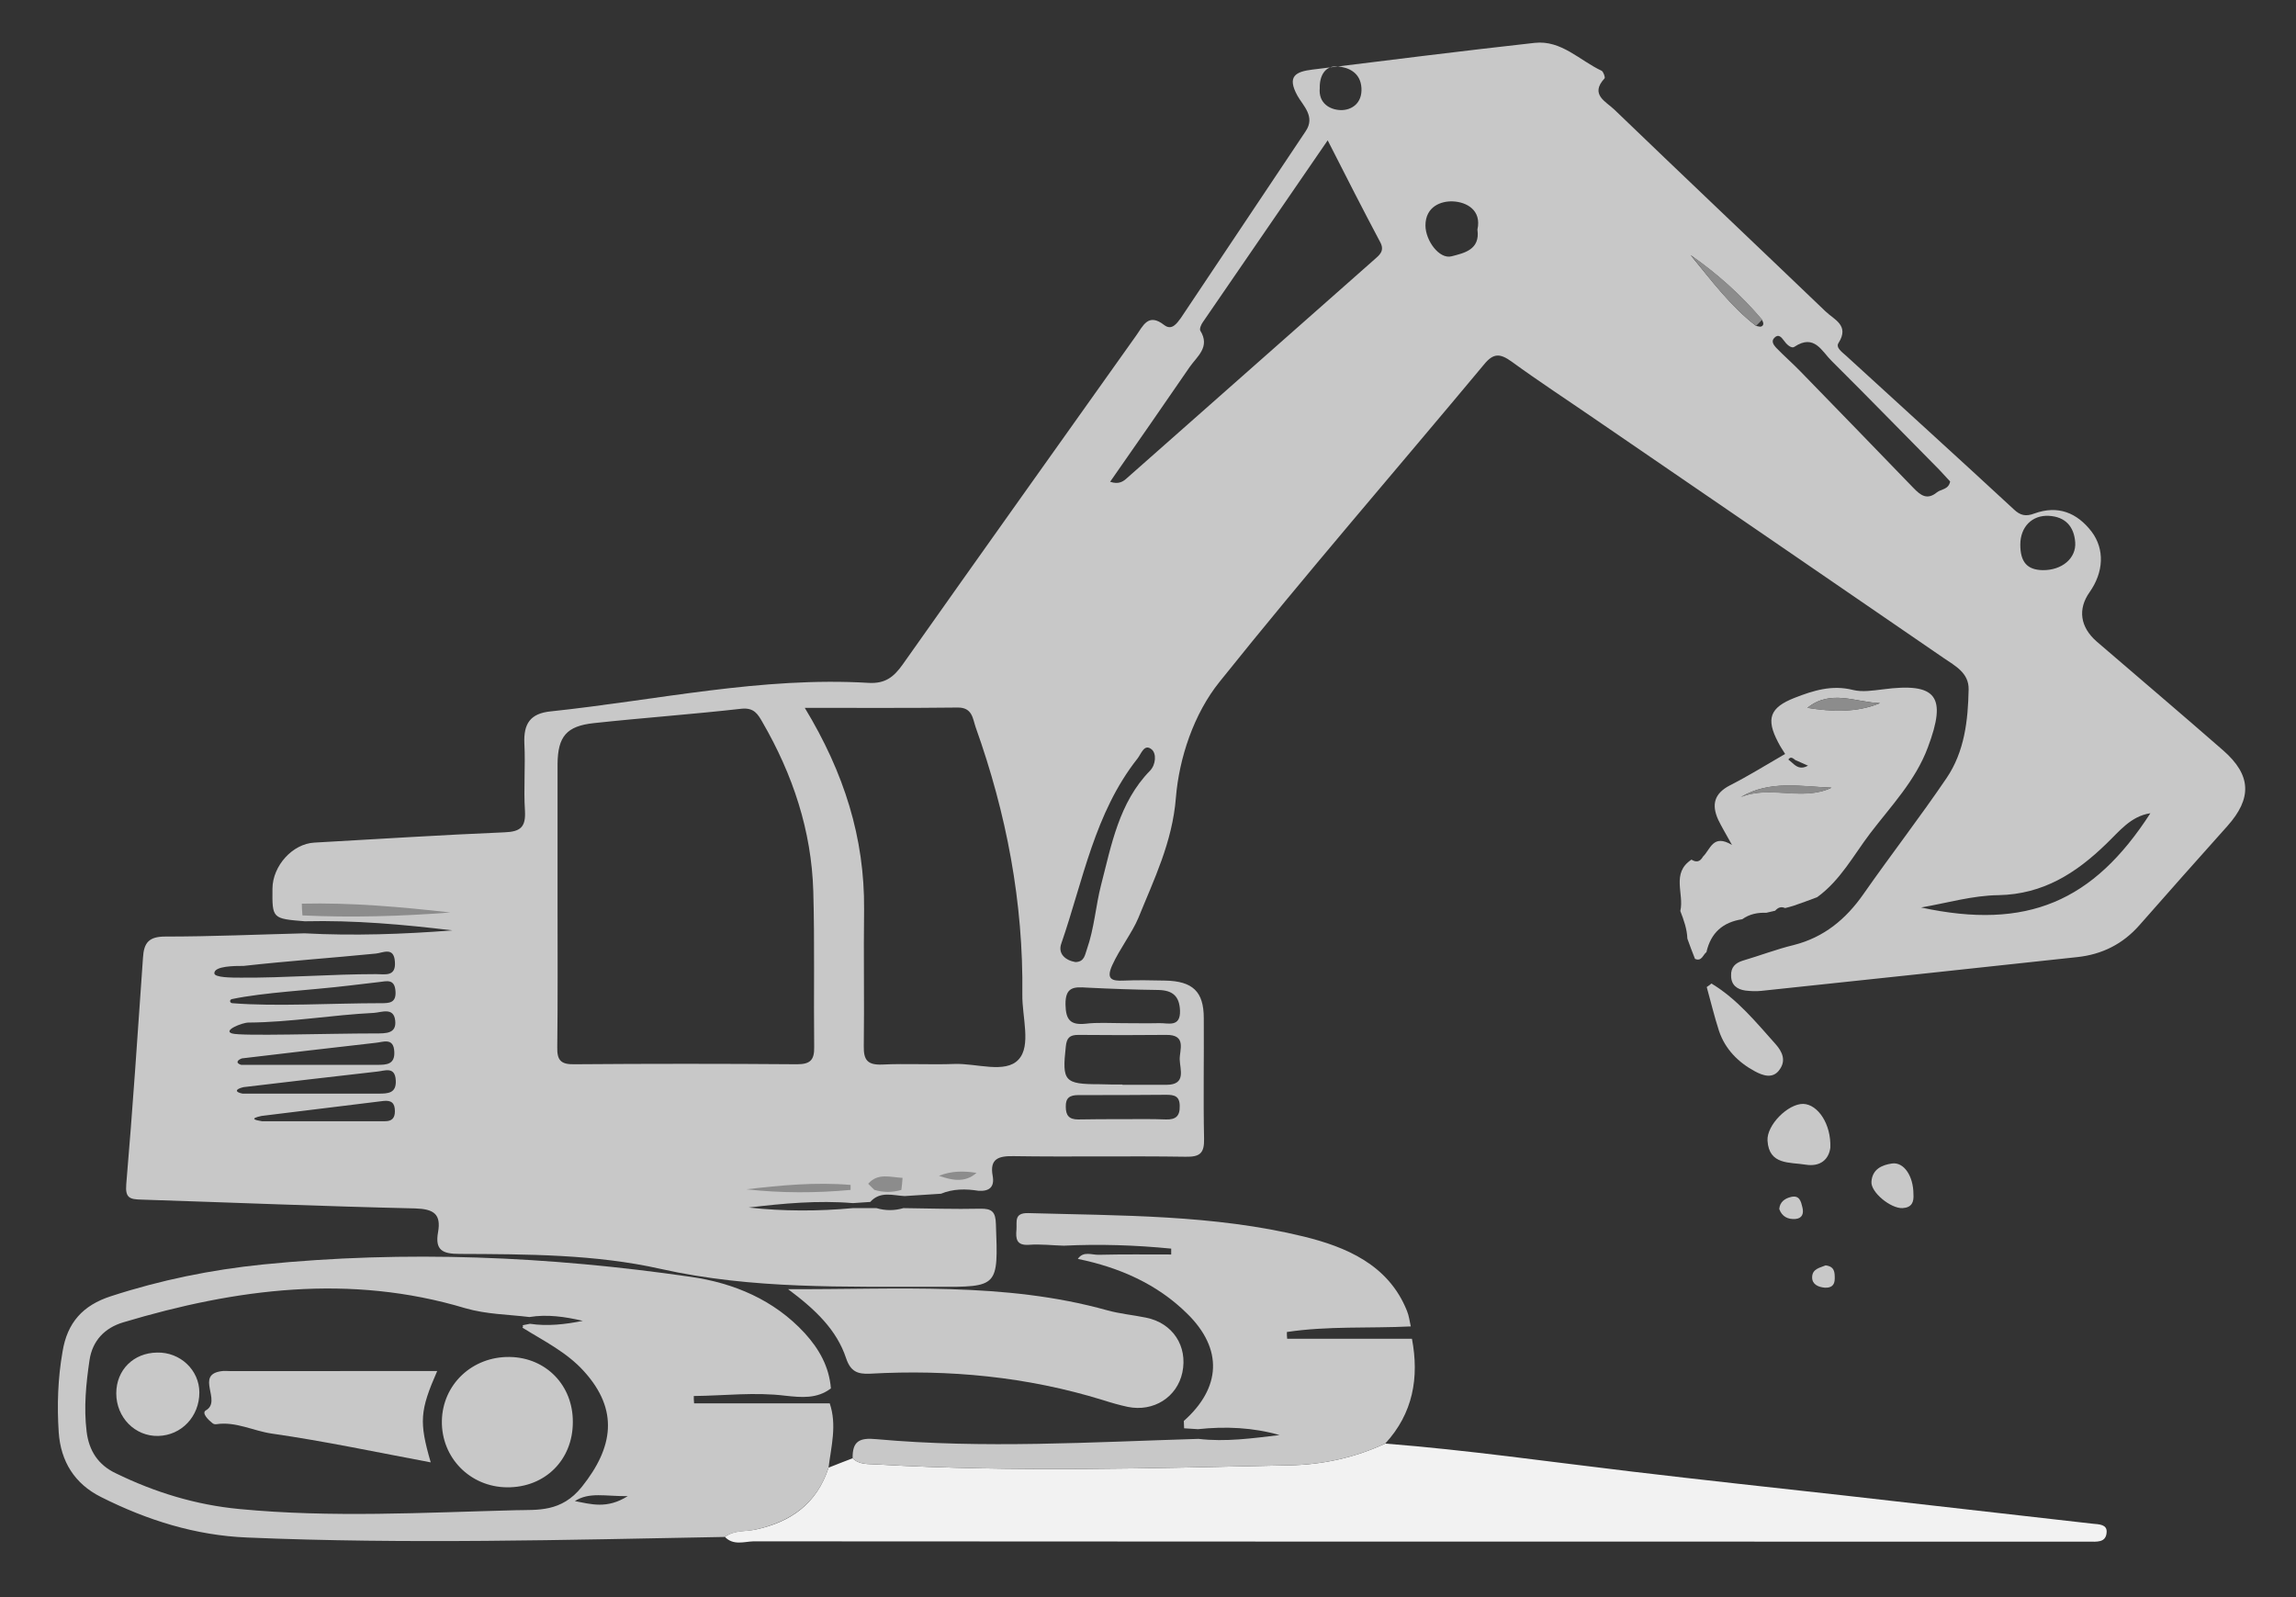 <?xml version="1.0" encoding="utf-8"?>
<!-- Generator: Adobe Illustrator 24.1.2, SVG Export Plug-In . SVG Version: 6.00 Build 0)  -->
<svg version="1.1" id="Layer_1" xmlns="http://www.w3.org/2000/svg" xmlns:xlink="http://www.w3.org/1999/xlink" x="0px" y="0px"
	 viewBox="0 0 782 544" style="enable-background:new 0 0 782 544;" xml:space="preserve">
<rect x="0" y="0" width="782" height="544" fill="#333333" stroke="none"/>
<style type="text/css">
	.st0{fill:#F2F2F2;}
	.st1{fill:#C8C8C8;}
	.st2{fill:#8C8C8C;}
</style>
<g>
	<path class="st0" d="M246.9,523.5c3.1-2.4,7-1.8,10.4-2.5c12.2-2.6,20.9-8.9,24.9-21.1c2.7-1.1,5.4-2.1,8.2-3.2
		c2.3,2.3,5.4,1.9,8.2,2.1c46.8,2.7,93.7,1.3,140.5,0.3c11.4-0.2,22.3-2.6,32.7-7.4c28,2.2,55.8,6.2,83.7,9.5
		c24.3,2.9,48.5,5.5,72.8,8.2c28.2,3.2,56.3,6.4,84.5,9.6c2.1,0.2,4.9,0.2,4.7,2.9c-0.2,3.7-3.5,3.2-6.1,3.2c-21.4,0-42.7,0-64.1,0
		c-130.2,0-260.5,0-390.7-0.1C253.4,525.1,249.8,526.5,246.9,523.5z"/>
	<path class="st1" d="M471.8,491.7c-10.4,4.8-21.3,7.2-32.7,7.4c-46.8,1-93.7,2.4-140.5-0.3c-2.8-0.2-5.9,0.2-8.2-2.1
		c-0.1-5.7,2.2-7.1,8.1-6.5c36.5,3.3,73.1,1,109.7-0.1c9.2,1.1,18.4-0.2,27.6-1.3c-9.1-2.6-18.4-3-27.8-2c-1.6-0.1-3.1-0.2-4.7-0.3
		c0-0.8-0.1-1.7-0.1-2.5c12.7-11.3,13.4-24.5,1.2-36.5c-10.3-10.2-23.2-15.8-37.3-18.7c1.9-2.8,4.8-1.3,7.2-1.4
		c8.2-0.2,16.4-0.1,24.6-0.1c0-0.7,0-1.3,0-2c-12.2-1.2-24.4-1.6-36.6-1c-3.9-0.1-7.9-0.6-11.8-0.3c-4.3,0.3-4.6-2-4.3-5.2
		c0.2-2.7-0.9-5.7,4-5.6c31.5,0.9,63.2,0.5,93.9,8c14.2,3.5,28.8,9.5,35.1,25.3c0.7,1.7,0.9,3.5,1.3,5.3
		c-14.1,0.7-28.2-0.2-42.2,1.9c0,0.8,0,1.5,0.1,2.3c14.2,0,28.3,0,42.5,0C483.4,469.2,481.3,481.4,471.8,491.7z"/>
	<g>
		<path class="st1" d="M103.8,313.8c-11.1-0.9-11.1-0.9-11-11.2c0.1-7.7,6.8-15.2,14.3-15.6c21.6-1.2,43.1-2.6,64.7-3.5
			c5.5-0.2,7.3-1.8,7-7.3c-0.5-7.6,0.2-15.3-0.2-22.9c-0.3-6.7,1.9-10.3,9-11c36.1-3.8,71.8-11.9,108.3-9.7c5.6,0.3,8.5-2,11.5-6.2
			c26.4-37.4,53-74.7,79.5-112c2.4-3.3,4.1-8,9.6-3.7c2.6,2,4.3-0.5,5.7-2.4c14.2-21.2,28.3-42.4,42.5-63.6c3.4-5-0.9-8.7-2.8-12.1
			c-3.7-6.7-0.5-8.2,5.1-8.9c25.2-3.1,50.4-6.3,75.7-9.1c9.1-1,15.3,6,22.8,9.5c0.6,0.3,1.3,2.3,1,2.6c-5.1,5.5,0.5,7.9,3.3,10.6
			c23.9,23,48,45.8,72,68.8c2.9,2.8,8.2,4.7,4.4,10.7c-1.1,1.6,1.3,3.2,2.6,4.4c19,17.4,38.2,34.8,57.1,52.3c2.2,2.1,4.1,2.5,7,1.4
			c8-2.9,14.5-0.3,19.5,6.2c4.5,6,4.1,13.8-0.7,20.6c-4.1,5.8-3.2,11.9,2.4,16.8c14.4,12.4,28.8,24.6,43.1,37.1
			c9.6,8.4,9.9,16.3,1.4,25.8c-10,11.2-20,22.4-29.9,33.7c-5.7,6.5-12.8,10-21.2,10.9c-35.9,3.9-71.7,7.7-107.6,11.5
			c-1.8,0.2-3.6,0.1-5.4-0.1c-2.9-0.4-4.9-1.9-4.9-5.1c-0.1-2.8,1.4-4.3,4-5.1c5.8-1.7,11.5-3.9,17.3-5.3
			c10.3-2.6,17.8-8.8,23.8-17.4c9.3-13.3,19.2-26.1,28.3-39.5c6.1-9,7.3-19.6,7.5-30.2c0.1-5.6-4.6-8-8.4-10.6
			c-39.7-27.3-79.5-54.5-119.2-81.7c-9.3-6.4-18.8-12.6-28-19.3c-3.9-2.8-6.2-3.1-9.5,1c-30,36-60.7,71.4-90,108
			c-8.8,10.9-13.8,26-14.9,39.5c-1.2,15.2-7.5,27.9-12.8,41c-2.1,5-6.3,10.4-8.9,16.1c-2.1,4.7-0.2,5.4,3.9,5.2
			c4.7-0.2,9.5-0.1,14.2,0c9.3,0.2,13.1,3.7,13.1,12.8c0.1,13.7-0.2,27.4,0.1,41.1c0.1,4.9-1.4,6.2-6.3,6.1
			c-19.5-0.3-39,0.1-58.5-0.2c-5.1-0.1-8.3,0.8-7.2,6.7c0.7,3.9-1.2,5.3-4.8,5.1c-4.4-0.7-8.7-0.7-12.8,1c-4.1,0.3-8.3,0.5-12.4,0.8
			c-4-0.2-8.3-1.8-11.7,2c-2,0.1-4,0.3-5.9,0.4c-11.9-1-23.7,0.1-35.5,1.5c11.8,1.3,23.7,1.3,35.5,0.2c2.7,0,5.4,0,8,0
			c3.1,0.9,6.1,0.9,9.2,0c8.7,0.1,17.4,0.4,26.1,0.2c4.1-0.1,5.3,1.1,5.4,5.3c0.8,21.3,0.9,21.4-20.1,21.3
			c-31.5-0.1-62.8,0.9-94.1-6.1c-22.2-5-45.5-5-68.5-5.1c-5.8,0-8.4-1.3-7.3-7.4c1.1-6.2-1.5-7.9-7.8-8.1c-31.1-0.7-62.2-2-93.3-3
			c-3.8-0.1-5.5-0.5-5.1-5.2c2.2-25.7,3.9-51.5,5.7-77.2c0.3-5.1,2-7.2,7.6-7.2c15.8,0,31.6-0.7,47.4-1.1c16.8,0.9,33.6,0.3,50.4-1
			C137.5,314.9,120.7,313.4,103.8,313.8z M598.1,111c0.6,0.1,1.4,0.4,1.8,0.2c1.1-0.5,0.6-1.5,0.2-2.3c-7.1-8.4-15.3-15.7-24.3-22
			C582.9,95.5,589.4,104.3,598.1,111z M83,329c-3,0-10,0-10,2.5c0,1.5,6,1.5,9,1.5c15.3,0.1,30.8-1.2,46.1-1.2c3,0,6.8,1,6.4-4.2
			c-0.3-5.3-4.2-3-6.5-2.8C112.9,326.3,98.2,327.3,83,329z M189.9,307.7c0,16.3,0.1,32.7-0.1,49c-0.1,4.4,1.2,5.9,5.8,5.8
			c25.3-0.2,50.6-0.2,75.9,0c4.5,0,5.9-1.5,5.8-5.9c-0.2-17.7,0.2-35.3-0.3-53c-0.6-20.7-7-39.8-17.3-57.6c-1.6-2.8-2.9-5-7.1-4.6
			c-16.8,1.9-33.6,3.1-50.3,4.9c-9.4,1-12.3,4.6-12.4,13.9C189.9,276.1,189.9,291.9,189.9,307.7z M274.1,241.1
			c13.4,22.1,20.4,44.3,20.2,68.6c-0.2,15.5,0.1,31.1-0.1,46.6c-0.1,4.8,1.3,6.5,6.3,6.3c8.1-0.4,16.3,0.1,24.5-0.2
			c7.5-0.3,17.4,3.4,21.9-1.5c4.4-4.7,1.2-14.5,1.3-22.1c0.4-31.4-5.4-61.7-15.9-91.1c-1-2.9-1.1-6.8-6.2-6.7
			C309.2,241.2,292.4,241.1,274.1,241.1z M452.2,47.8c-14.6,21.3-28.6,41.6-42.5,61.9c-0.6,0.8-1.2,2.3-0.9,2.9
			c3.5,5.6-1.1,8.8-3.6,12.4c-8.9,13-17.9,25.9-27.1,39.1c3,1,4.5-0.1,5.9-1.4c28-24.8,56.1-49.5,84.1-74.3c1.7-1.5,3.6-2.9,2-5.9
			C464.2,71.4,458.5,60.2,452.2,47.8z M664.2,164c-1.2-1.3-2.5-2.7-3.7-4c-12.2-12.3-24.3-24.8-36.6-37c-3.4-3.3-5.9-9.4-12.7-4.9
			c-1.1,0.8-2.8-0.9-3.7-2.2c-0.8-1.1-1.8-2.2-3.1-0.9c-1.3,1.2-0.3,2.5,0.5,3.4c2.7,2.8,5.7,5.4,8.4,8.2
			c12.8,13.2,25.7,26.4,38.4,39.6c2.5,2.6,4.7,4.2,8,1.5C661,166.6,663.7,166.8,664.2,164z M382.3,369.4v0.1c5,0,10,0,15,0
			c6.8,0,4.6-5.2,4.5-8.6c-0.1-3.2,2.5-8.5-4.6-8.4c-10,0.1-19.9,0.1-29.9,0c-3,0-4,1-4.3,4c-1.3,11.8-0.5,12.8,11.5,12.8
			C377,369.4,379.6,369.4,382.3,369.4z M654.3,309.1c36.1,7.8,58.7-2,78.1-32.1c-6.7,1-10.6,6.2-15,10.4
			c-10.3,10-21.5,17.2-36.7,17.5C671.8,305,663.1,307.6,654.3,309.1z M366.3,327.7c3.1-0.1,3.2-2.5,3.9-4.4c2.5-7.1,3-14.8,4.8-21.8
			c3.5-13.5,6.1-28.2,16.7-39c2-2.1,2.2-5.8,0.6-7.2c-2.6-2.2-3.6,1.5-4.9,3.1c-14.6,18.5-18.5,41.5-25.9,62.9
			C360.2,324.8,362.8,327.1,366.3,327.7z M382.2,348.5c4.2,0,8.4,0.1,12.6,0c3-0.1,7.3,1.6,7.1-4.3c-0.2-4.9-2.5-6.9-7.4-7
			c-8.1-0.1-16.2-0.4-24.3-0.8c-4.4-0.3-7.4-0.3-7.3,5.8c0.1,5.2,1.7,7,6.8,6.5C373.8,348.2,378,348.5,382.2,348.5z M382.2,381.2
			C382.2,381.3,382.2,381.3,382.2,381.2c5,0,10-0.1,14.9,0.1c3.3,0.1,4.8-1.1,4.7-4.6c0-3.4-1.9-3.8-4.6-3.8
			c-10,0.1-19.9,0.1-29.9,0.1c-2.9,0-4.4,0.9-4.3,4c0,2.9,1.1,4.3,4.2,4.3C372.2,381.2,377.2,381.2,382.2,381.2z M688.1,185.5
			c0,5.9,2.3,8.6,7.6,8.7c6.5,0.1,11.5-4,11.1-9.5c-0.4-5.3-3.3-8.7-9-9C692.1,175.4,688.1,179.5,688.1,185.5z M79,340.3
			c-0.9,0.2-0.8,1.3,0.1,1.4c15,1.2,33.8,0,50.6,0c2.8,0,5.3,0,5-4.1c-0.3-4.3-3-3.4-5.6-3.1c-3.4,0.4-6.8,0.8-10.2,1.2
			C105.6,337.3,90,338,79,340.3z M503.2,78.2c1.5-6.7-3.8-9.4-8.3-9.6c-4-0.2-9.4,1.7-9.4,8.2c0,5.1,4.7,11.6,8.9,10.5
			S504.2,85.1,503.2,78.2z M82.9,370.3c-2.9,0.7-2.9,1.7-0.3,2.2c15.5,0,31,0,46.4,0c3.1,0,6-0.1,5.8-4.4c-0.2-5.1-3.9-3.3-6.4-3.1
			C113.3,366.7,98.1,368.5,82.9,370.3z M79,352c3,1,32.7,0,48.8,0c3.7,0,7.3,0.1,6.8-4.4c-0.5-4.6-4.6-2.8-7.2-2.6
			c-14.3,0.7-28.4,3.2-42.8,3.3C82.5,348.3,75.8,351,79,352z M89.1,380.1c-4.2,0.9-2.4,1.4,0.1,1.8c14,0,28,0,42,0
			c2.2,0,3.3-1,3.3-3.4c0-2.8-1.2-3.8-3.9-3.5C116.8,376.7,102.9,378.4,89.1,380.1z M449.5,30c-0.5,5.2,3.5,7.4,7.1,7.5
			c3.7,0.1,7.4-2.3,7.1-7.5c-0.3-5.3-4.4-7.1-8.3-7.4C451.3,22.4,449.4,25.8,449.5,30z M82.4,360.5c-1.4,0.5-2.4,1.5-0.3,2.2
			c15.5,0,31,0,46.4,0c3.1,0,6-0.1,5.8-4.4c-0.2-5.1-3.9-3.3-6.4-3.1C112.8,356.9,97.6,358.7,82.4,360.5z"/>
		<path class="st1" d="M282.6,478c2.5,7.4,0.5,14.6-0.4,21.9c-3.9,12.1-12.7,18.4-24.9,21.1c-3.5,0.8-7.3,0.2-10.4,2.5
			c-54.2,1-108.5,2.5-162.7,0.2c-17.6-0.7-34.1-5.9-49.8-13.8c-9-4.5-13.7-12.1-14.4-22c-0.6-9.2-0.3-18.4,1.3-27.5
			c1.6-9.9,6.9-15.8,16.5-18.9c16.9-5.5,34.1-9,51.7-10.8c48.7-4.9,97.4-2.8,145.7,4.2c14.7,2.1,28.4,7.8,38.9,19.2
			c4.9,5.4,8.3,11.4,8.9,18.8c-4.7,3.6-10,3.1-15.5,2.5c-10.5-1.3-20.8,0-31.2,0.1c0,0.8,0,1.6,0.1,2.5
			C251.8,478,267.2,478,282.6,478z M180.3,448.6c-7.3-0.9-14.5-0.9-21.8-3c-39.3-11.8-78.1-6.7-116.5,4.8
			c-6.4,1.9-10.5,6.3-11.5,12.8c-1.2,8.1-2,16.2-1,24.4c0.8,6.6,4,11.4,9.9,14.2c13.3,6.5,27.3,10.8,42.2,12.2
			c31.3,3,62.7,1.2,94,0.4c7.4-0.2,15.6,0.8,22.6-8c10.7-13.4,12.6-26.1,0.8-39.2c-5.9-6.6-13.7-10.4-21.1-15
			c0.3-0.2,0.3-0.5,0.1-0.8c0.8-0.2,1.7-0.3,2.5-0.5c6,0.9,12,0.2,18-1C192.5,448.5,186.4,447.6,180.3,448.6z M213.8,509.6
			c-7.6,0.1-13.1-1.5-18,1.7C201.2,512.3,206.7,514.1,213.8,509.6z"/>
		<path class="st1" d="M268.4,439.1c37.5,0.2,73.5-2.6,108.7,7.2c4.3,1.2,8.8,1.6,13.2,2.5c9.1,1.8,14.3,9.7,12.4,18.7
			c-1.8,8.4-9.8,13.5-18.6,11.7c-2.8-0.6-5.6-1.4-8.4-2.3c-25.9-8-52.4-10.5-79.4-9c-4.3,0.2-6.6-0.8-8.1-5.2
			C285,453,277.8,446.1,268.4,439.1z"/>
		<path class="st1" d="M148.9,467c-5.9,13.5-6.2,17.3-2.2,31.1c-18.2-3.4-36-7.2-54.1-9.8c-6.3-0.9-12.3-4.2-18.9-3.2
			c-0.5,0.1-1.1-0.1-1.4-0.4c-1.4-1.1-3.7-3.4-2.2-4.3c5.7-3.2-4-12.3,5.6-13.4c0.8-0.1,1.6,0,2.4,0C101.4,467,124.8,467,148.9,467z
			"/>
		<path class="st1" d="M195.1,484.4c0,12.9-9.5,22.3-22.4,22.2c-12.6-0.1-22.4-10.1-22.2-22.6c0.2-12.4,10.3-22,23.1-21.8
			C186,462.4,195.2,471.9,195.1,484.4z"/>
		<path class="st1" d="M67.9,474.3c0,8.2-6.1,14.6-14,14.8c-7.9,0.2-14.3-6.3-14.3-14.5c0-8,5.9-13.8,13.9-13.9
			C61.4,460.5,67.9,466.7,67.9,474.3z"/>
		<path class="st1" d="M572.3,310.3c1.4-5.8-3.2-12.9,3.8-17.5c1.6,1,2.9,0.8,3.9-1c2.6-2.5,3.4-7.9,9.9-4c-2.2-4-3.6-6.3-4.7-8.6
			c-2.3-5.1-1.4-8.9,4-11.7c6.3-3.2,12.4-7,18.8-10.7c-0.6-1-1.6-2.4-2.4-4c-4.2-8-2.8-11.8,5.6-15.1c6.4-2.5,12.7-4.5,19.9-2.7
			c3.2,0.8,6.8,0.2,10.2-0.2c18.3-2.4,21.9,2.3,15.3,19.8c-4.2,11.3-12.5,19.9-19.6,29.2c-5.7,7.5-10.2,16.1-18.1,21.8
			c-2.7,1-5.3,2-8,2.9c-1,0.3-2,0.6-2.9,0.8c-1.4-0.6-2.4-0.2-3.4,0.9c-1,0.2-2,0.5-3,0.7c-2.9-0.1-5.7,0.4-8.2,2.2
			c-6.6,1-10.7,4.6-12.2,11.2c-1.2,0.9-1.6,3.3-3.9,2.3c-0.9-2.3-1.8-4.6-2.6-6.9C574.6,316.5,573.5,313.4,572.3,310.3z
			 M611.5,258.9c-0.8-0.6-1.6-1.4-2.4-0.2c0,0,0.9,0.8,1.4,1.2c1.3,1.2,2.8,2.3,5.3,0.9C614.1,260,612.8,259.5,611.5,258.9z
			 M623.8,268.3c-10.5-0.4-21.1-2.6-30.9,3.2C602.9,267.3,613.9,273,623.8,268.3z M615.6,241.1c8.4,1.3,16.7,1.7,24.7-1.6
			C632,239.2,623.5,234.7,615.6,241.1z"/>
		<path class="st1" d="M582.9,335c8.8,5.3,15.2,13.2,21.9,20.7c2.3,2.6,3.5,5.5,1.4,8.5c-2.3,3.5-5.9,2.1-8.5,0.7
			c-5.6-3-10.1-7.5-12.2-13.7c-1.6-4.9-2.8-10-4.2-15C581.8,335.9,582.4,335.4,582.9,335z"/>
		<path class="st1" d="M623.4,390.9c-0.5,4-3.4,6.6-8.4,5.8c-5.4-0.9-12.5,0.2-13-8.2c-0.3-5.3,7-12.6,12.2-12.5
			C619.2,376.2,623.7,382.9,623.4,390.9z"/>
		<path class="st1" d="M651.7,406.7c0.2,2.7-0.5,4.6-3.7,4.8c-4,0.2-10.9-5.4-10.6-9c0.3-4.3,3.6-5.7,7-6.2
			C648.5,395.7,651.7,400.7,651.7,406.7z"/>
		<path class="st1" d="M606,411.8c0.2-2.4,1.9-3.6,4-4.1c2.9-0.7,3.4,1.5,3.9,3.6s-0.1,3.7-2.4,3.9C609,415.4,606.9,414.4,606,411.8
			z"/>
		<path class="st1" d="M621.8,431c3.1,0.4,3.1,2.4,3.1,4.5c0,2.4-1.3,3.2-3.4,3.1c-2.2-0.2-4.3-1.1-4.3-3.5
			C617.2,432.1,620,431.8,621.8,431z"/>
	</g>
	<g>
		<path class="st2" d="M295.7,403.2c3.3-3.8,7.6-2.2,11.7-2c-0.1,1.4-0.2,2.7-0.4,4.1c-3.1,0.9-6.1,0.9-9.2,0
			C297.1,404.6,296.4,403.9,295.7,403.2z"/>
		<path class="st2" d="M319.8,400.5c4.2-1.7,8.5-1.7,12.8-1C328.6,403,324.2,402,319.8,400.5z"/>
		<path class="st2" d="M289.7,405.3c-11.8,1.1-23.7,1.1-35.5-0.2c11.8-1.4,23.6-2.5,35.5-1.5C289.7,404.2,289.7,404.7,289.7,405.3z"
			/>
		<path class="st2" d="M102.8,307.8c16.9-0.4,33.7,1.1,50.6,3c-16.8,1.3-33.6,1.8-50.4,1C102.9,310.4,102.8,309.1,102.8,307.8z"/>
		<path class="st2" d="M598.1,111c-8.7-6.7-15.3-15.5-22.2-24.1c9,6.3,17.1,13.5,24.3,22C599.5,109.6,598.8,110.3,598.1,111z"/>
		<path class="st2" d="M623.8,268.3c-9.9,4.8-20.9-0.9-30.9,3.2C602.7,265.7,613.3,267.8,623.8,268.3z"/>
		<path class="st2" d="M615.6,241.1c7.9-6.4,16.4-1.9,24.7-1.6C632.3,242.8,624,242.5,615.6,241.1z"/>
	</g>
</g>
</svg>
